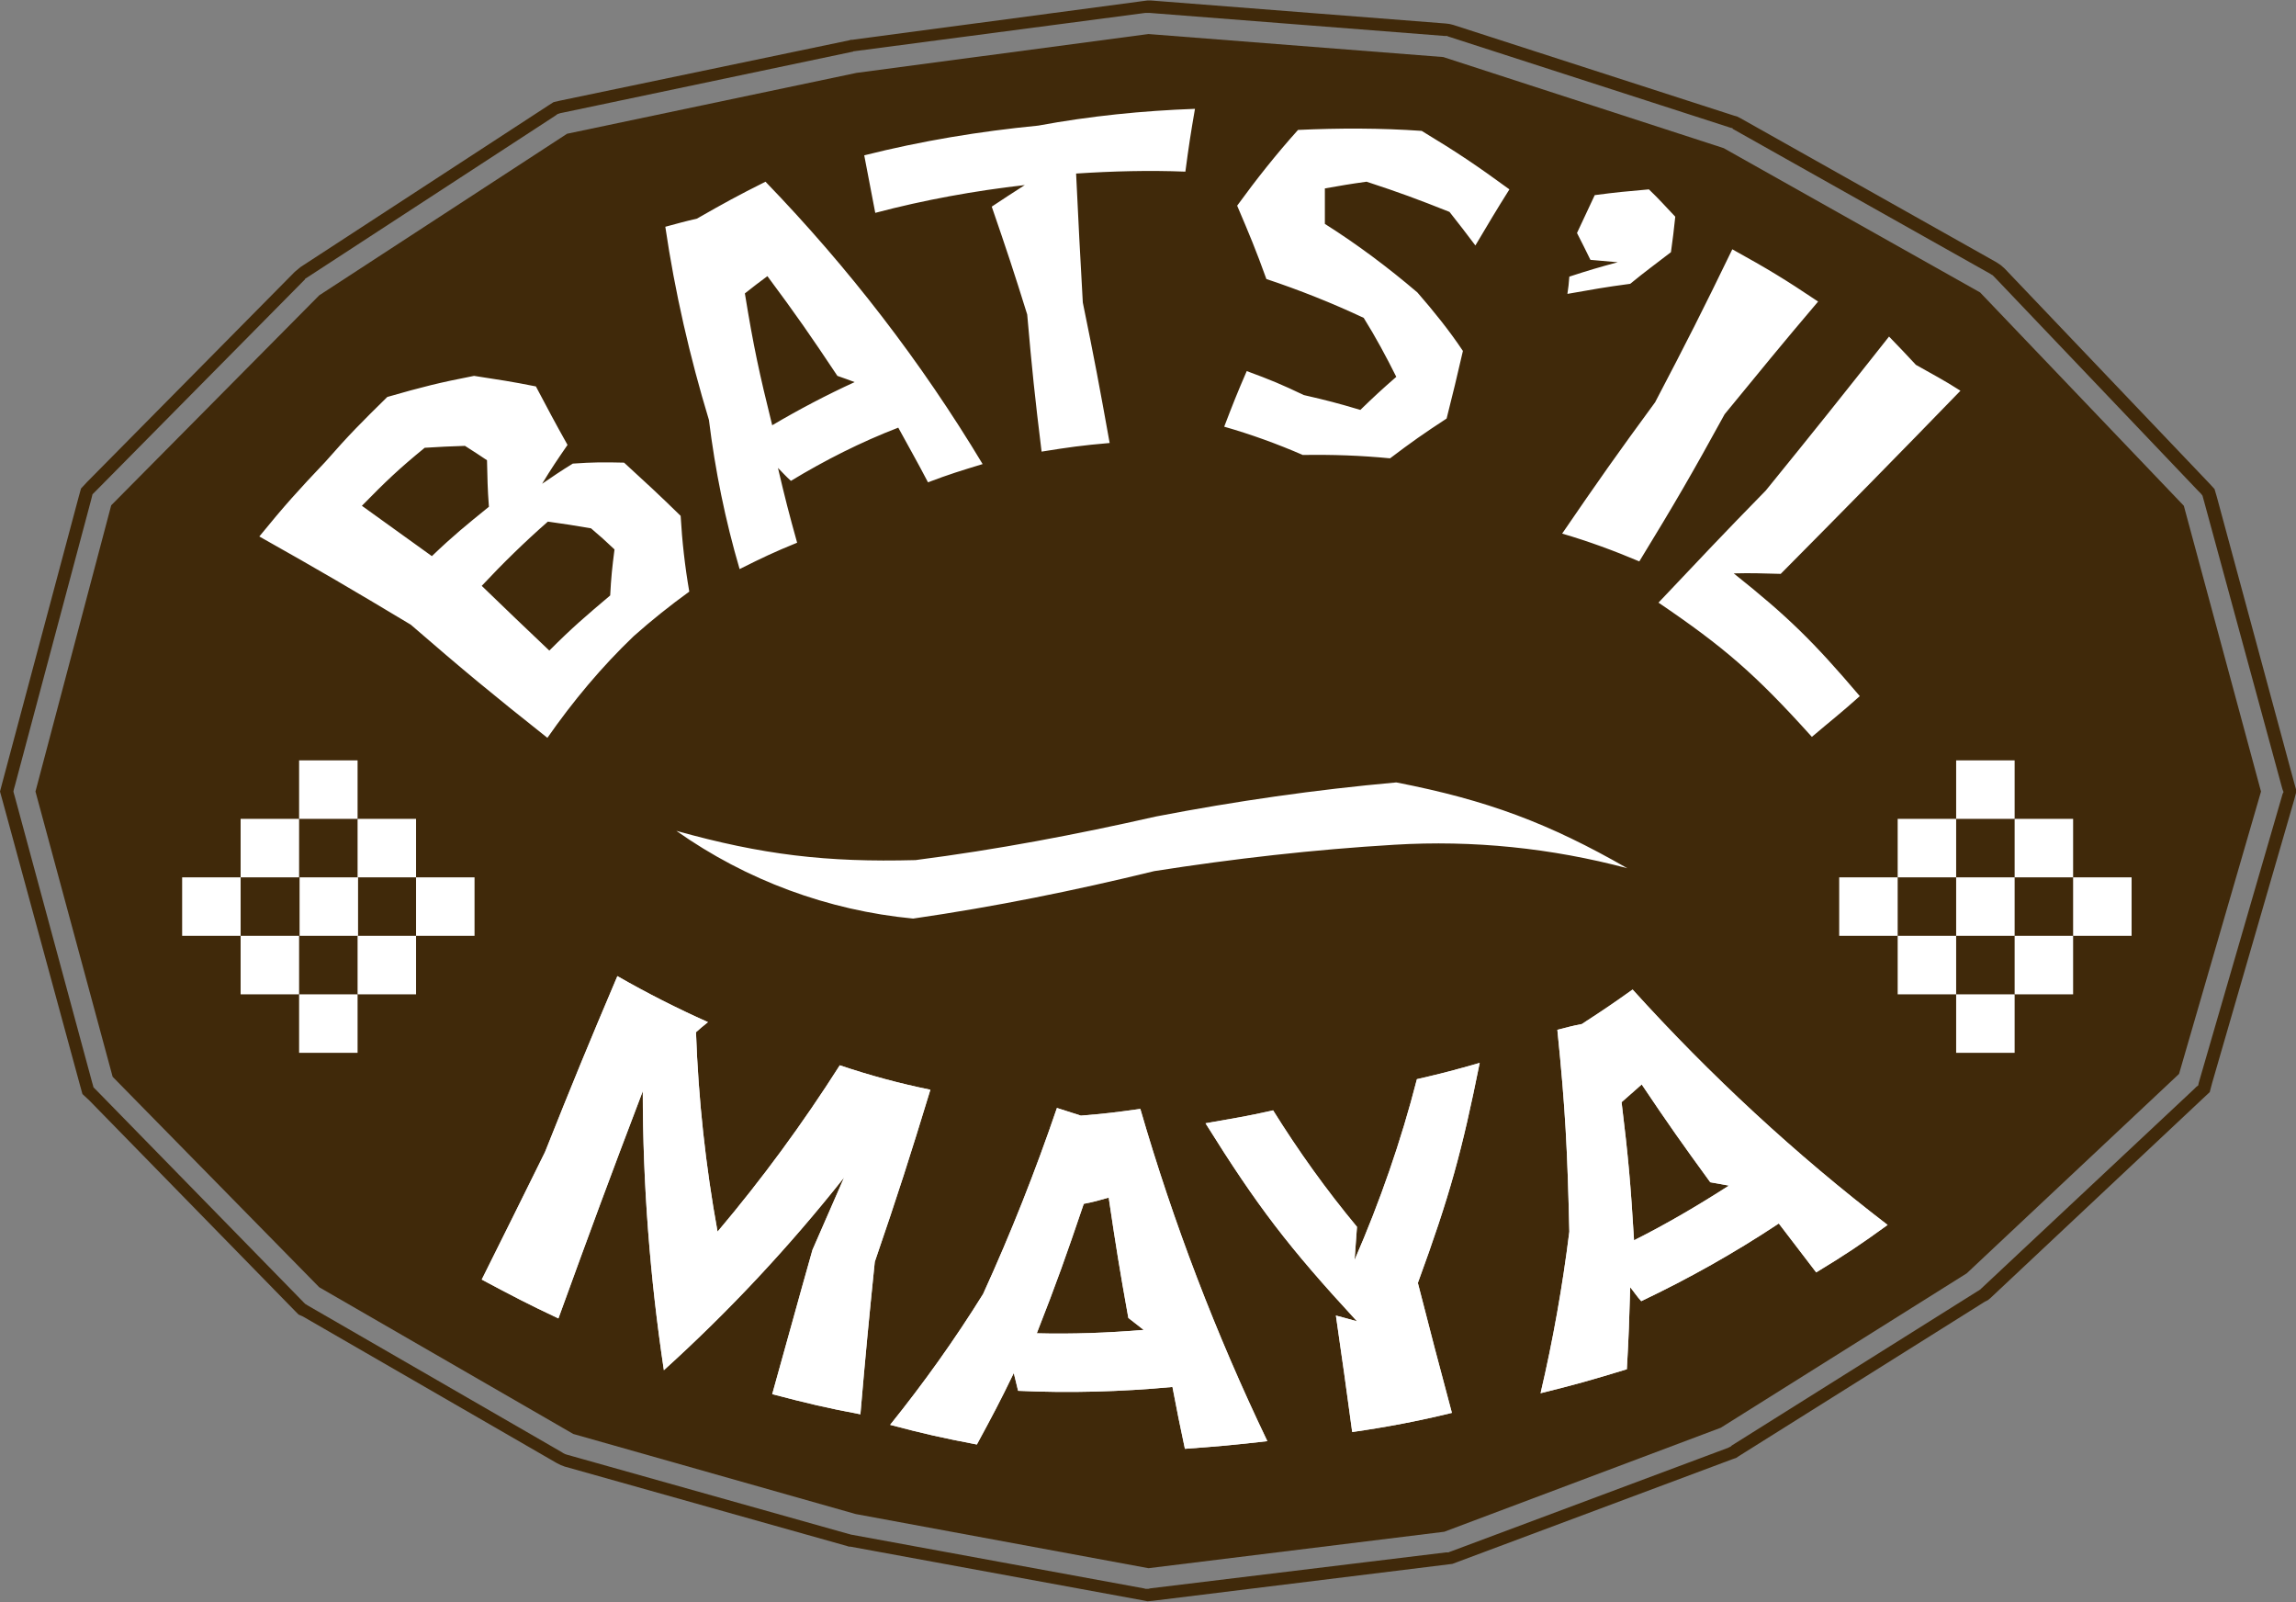 <?xml version="1.0" encoding="utf-8"?>
<!-- Generator: Adobe Illustrator 23.0.2, SVG Export Plug-In . SVG Version: 6.00 Build 0)  -->
<svg version="1.1" id="Capa_1" xmlns="http://www.w3.org/2000/svg" xmlns:xlink="http://www.w3.org/1999/xlink" x="0px" y="0px"
	 viewBox="0 0 479 334.2" style="enable-background:new 0 0 479 334.2;" xml:space="preserve">
<rect x="0" y="0" width="479" height="334.2" fill="#808080" stroke="none"/>
<style type="text/css">
	.st0{fill:#40290A;}
	.st1{fill:#FFFFFF;}
	.st2{fill:#E1DDDB;}
</style>
<title>logo_bats_il maya</title>
<path class="st0" d="M478.6,163.2l-16.1-59.5L462,102l-1.2-1.3L418.2,56l-0.8-0.7l-0.9-0.6l-53.5-30.1l-0.6-0.3l-0.7-0.2L303.2,5.2
	L302.4,5l-0.8-0.1l-61.5-4.8l-0.7,0l-0.8,0.1l-60.8,8.1h-0.3l-0.3,0.1L116.8,21l-1.3,0.3l-1.1,0.7L62.7,55.7l-0.6,0.5l-0.6,0.5
	l-43.3,43.8l-1.3,1.4l-0.5,1.8L0.5,163.2L0,165.1l0.5,1.8l16.2,59.5l0.5,1.8l1.4,1.3l43,44l0.7,0.7l0.9,0.4l53,30.6l0.8,0.4l0.8,0.3
	l59,16.6l0.3,0.1l0.3,0l61,11.2l1,0.2l1.1-0.1l61.7-7.6l0.8-0.1l0.8-0.3l57.8-21.6l0.6-0.2l0.6-0.4l51.3-32.2l0.6-0.3l0.5-0.4
	l44.3-41.6l1.5-1.4l0.5-1.9l17.1-59l0.5-1.9L478.6,163.2z M476.2,165.6l-0.2,0.7l-17.1,58.9l-0.2,0.7l-0.1,0.5l-0.4,0.3l-0.5,0.5
	c0,0-44.4,41.6-44.4,41.6l-0.2,0.2l-0.2,0.1l-0.1,0.1l-0.2,0.1l-51.3,32.2l-0.2,0.2l-0.2,0.1l-0.2,0.1c-0.1,0-0.1,0.1-0.2,0.1
	l-57.8,21.6l-0.3,0.1l-0.2,0.1h-0.2h-0.3l-61.7,7.5l-0.4,0.1h-0.3h-0.3l-0.4-0.1l-61-11.2h-0.1l-0.2-0.1h-0.1l-59-16.6l-0.3-0.1
	l-0.2-0.1l-0.2-0.1l-0.3-0.2l-53-30.6l-0.3-0.2l-0.2-0.1l-0.1-0.1l-0.3-0.3l-43-44l-0.5-0.5l-0.3-0.3l-0.1-0.4l-0.2-0.7L3.1,166.2
	l-0.2-0.7l-0.1-0.4l0.1-0.5l0.2-0.7l15.9-59.6l0.3-1.2l0.3-0.3l0.5-0.5l43.3-43.8l0.2-0.2l0.1-0.2l0.2-0.1l0.3-0.2l51.7-33.7
	l0.4-0.3l0.3-0.1l0.3-0.1l0.5-0.1l60.4-12.7l0.1,0c0,0,0,0,0.1-0.1h0.1l60.8-8h0.3l0.2,0l0.2,0h0.3l61.5,4.8h0.3h0.2l0.2,0.1
	l0.3,0.1l58.5,18.9l0.3,0.1h0.2l0.1,0.2l0.2,0.1l53.5,30.1l0.3,0.2l0.2,0.1l0.2,0.2l0.3,0.3l42.5,44.6l0.5,0.5l0.3,0.4l0.1,0.4
	l0.2,0.7L476,164l0.2,0.7l0.2,0.5L476.2,165.6z"/>
<polygon class="st0" points="471.7,165.1 454.6,224 410.3,265.6 359,297.8 301.3,319.5 239.6,327.1 178.5,315.8 119.6,299.1 
	66.6,268.5 23.5,224.6 7.4,165.1 23.2,105.4 66.6,61.6 118.3,27.9 178.7,15.2 239.6,7.1 301.1,11.9 359.6,30.9 413.1,61 
	455.6,105.5 "/>
<path class="st1" d="M119.5,96.7c-2.6,1.6-3.9,2.5-6.4,4.2c2-3.3,3.1-4.9,5.3-8.1c-2.7-4.8-4-7.3-6.6-12.2c-5-1-7.7-1.4-12.9-2.2
	c-7.2,1.4-10.8,2.3-18.1,4.4c-5.3,5.2-8,7.9-12.9,13.5c-5.7,6-8.5,9.1-13.8,15.6c12.8,7.2,19.1,10.9,31.6,18.4
	c11.2,9.7,16.9,14.4,28.5,23.6c5.3-7.6,11.3-14.8,18-21.2c3.7-3.3,7.6-6.4,11.6-9.3c-0.9-5.2-1.5-10.5-1.8-15.8
	c-4.6-4.5-7-6.7-11.8-11.1C125.9,96.4,123.8,96.4,119.5,96.7 M88.6,93.4c3.4-0.2,5-0.3,8.4-0.4c1.9,1.2,2.8,1.8,4.6,3
	c0.1,3.9,0.1,5.8,0.4,9.7c-4.8,3.9-7.3,5.9-11.9,10.3c-5.9-4.2-8.7-6.3-14.6-10.5C80.5,100.4,83.1,97.9,88.6,93.4 M127.3,124.2
	c-5.2,4.4-7.8,6.6-12.7,11.5c-5.7-5.4-8.5-8.1-14.1-13.5c4.4-4.7,9-9.2,13.8-13.4c3.6,0.5,5.5,0.8,9,1.4c2,1.7,3,2.6,4.9,4.4
	C127.7,118.5,127.5,120.4,127.3,124.2 M145.4,45.6c-2.6,0.6-4,1-6.6,1.7c2,13.6,5.1,27.1,9.1,40.3c1.3,10.5,3.4,20.9,6.4,31.1
	c4.8-2.4,7.1-3.5,12-5.5c-1.7-6.1-2.5-9.2-4-15.6c1.1,1.1,1.6,1.7,2.7,2.7c7.1-4.3,14.6-8.1,22.4-11.1c2.5,4.6,3.8,6.8,6.2,11.4
	c4.5-1.7,6.8-2.4,11.4-3.8c-12.8-21.3-28-41-45.3-58.9C153.9,40.8,151,42.4,145.4,45.6 M161.1,88.7c-2.7-10.9-3.9-16.4-5.7-27.5
	c1.9-1.5,2.8-2.2,4.7-3.6c6.1,8.2,9,12.4,14.6,20.8c1.5,0.5,2.2,0.8,3.6,1.3C172.4,82.4,166.7,85.4,161.1,88.7 M180.3,32.4
	c0.9,4.8,1.4,7.2,2.3,12c10.2-2.7,20.7-4.6,31.2-5.8c-2.8,1.8-4.2,2.7-6.9,4.5c3.1,9,4.6,13.5,7.4,22.5c1,11.5,1.6,17.2,3,28.6
	c5.6-0.9,8.4-1.3,14.2-1.8c-2.1-11.7-3.2-17.6-5.6-29.3c-0.6-10.8-0.9-16.2-1.4-26.9c7.6-0.5,15.2-0.7,22.8-0.4
	c0.7-5.3,1.1-7.9,2-13.1c-11,0.4-21.9,1.5-32.7,3.5C204.3,27.4,192.2,29.4,180.3,32.4 M295.7,61c-6.1-5.2-12.5-10-19.3-14.3v-7.4
	c3.4-0.6,5.1-0.9,8.7-1.4c7,2.3,10.5,3.6,17.3,6.3c2.2,2.8,3.3,4.2,5.4,7c2.8-4.7,4.2-7.1,7.1-11.7c-7-5.1-10.7-7.6-18.3-12.2
	c-8.6-0.6-17.2-0.6-25.8-0.2c-4.5,5-8.7,10.3-12.7,15.8c2.6,6.1,3.9,9.2,6.1,15.3c6.9,2.3,13.7,5,20.3,8.1c2.5,4,4.7,8.1,6.8,12.3
	c-3.1,2.7-4.5,4-7.5,6.9c-4.7-1.4-7-2-11.8-3.1c-4.6-2.2-7-3.2-11.9-5c-2,4.6-2.9,6.9-4.7,11.6c5.6,1.6,11.1,3.6,16.4,5.9
	c6.1-0.1,12.1,0.1,18.2,0.7c4.5-3.4,6.9-5.1,11.8-8.3c1.4-5.6,2.1-8.4,3.4-14.1C302.4,69,299.1,64.9,295.7,61 M344,39.5
	c-4.5,0.4-6.8,0.6-11.3,1.2c-1.5,3.2-2.2,4.7-3.7,7.9c1.1,2.2,1.7,3.3,2.8,5.6c2.2,0.2,3.4,0.3,5.7,0.5c-4.1,1.1-6.1,1.7-10.1,3
	c-0.1,1.5-0.2,2.2-0.4,3.6c5.1-0.9,7.8-1.4,13.1-2.1c3.3-2.7,5-3.9,8.5-6.6c0.4-3,0.6-4.4,0.9-7.4C347.3,42.9,346.3,41.7,344,39.5
	 M379.3,62.9c-7-4.7-10.5-6.8-17.9-10.9c-6.2,12.8-9.5,19.3-16.1,31.9c-8,10.9-11.8,16.3-19.4,27.4c5.5,1.6,10.9,3.6,16.1,5.8
	c7.4-12.1,11-18.3,17.8-30.7C367.6,76.9,371.4,72.2,379.3,62.9 M378,153.7c4-3.4,6.1-5,10-8.5c-9.7-11.4-15-16.6-26.3-25.6
	c3.8-0.1,5.8,0,9.8,0.1c12.6-12.7,25.1-25.4,37.5-38.2c-3.6-2.3-5.6-3.3-9.3-5.4c-2.2-2.4-3.3-3.5-5.6-5.9
	c-10.2,12.9-15.3,19.3-25.7,32.1c-9.1,9.3-13.5,14-22.4,23.4C359.7,135,366.2,140.6,378,153.7"/>
<path class="st2" d="M147.7,213.2c-1,0.8-1.5,1.2-2.5,2.1c0.5,14,2,27.9,4.5,41.6c9.3-11,17.8-22.6,25.5-34.7
	c6.2,2.1,12.5,3.8,18.9,5.1c-4.4,14.4-6.7,21.6-11.6,35.9c-1.3,12.8-1.9,19-3,31.8c-7.4-1.4-11.1-2.3-18.4-4.2
	c3.4-12.1,5-18.1,8.4-30.1c2.6-6,4-9.1,6.6-15.1c-11.4,14.4-24,27.9-37.6,40.2c-2.9-19.3-4.4-38.8-4.4-58.2
	c-7.2,18.9-10.7,28.4-17.6,47.4c-6.4-3-9.6-4.7-16-8.1c5.3-10.6,7.9-15.9,13.2-26.6c5.9-14.8,8.9-22.1,15.1-36.7
	C134.9,207.1,141.2,210.3,147.7,213.2"/>
<path class="st2" d="M225.5,232.7c5-0.4,7.4-0.7,12.4-1.4c6.9,23.8,15.8,47,26.5,69.3c-6.9,0.8-10.3,1.1-17.2,1.6
	c-1.1-5.1-1.6-7.7-2.6-12.9c-10.7,1-21.5,1.3-32.2,0.8c-0.4-1.5-0.5-2.2-0.9-3.7c-2.9,6-4.5,9-7.7,14.9c-7.3-1.4-10.9-2.2-18.1-4.1
	c7-8.7,13.5-17.8,19.4-27.3c5.8-12.7,10.9-25.6,15.4-38.8L225.5,232.7 M216.3,278.1c7.4,0.2,14.9-0.1,22.3-0.7
	c-1.3-1-1.9-1.5-3.2-2.5c-1.8-10-2.6-15-4.1-25.1c-2.1,0.6-3.1,0.9-5.2,1.3C222.4,262,220.5,267.4,216.3,278.1"/>
<path class="st2" d="M265.6,231.6c5.3,8.5,11.1,16.6,17.5,24.3c-0.2,2.8-0.3,4.1-0.5,6.9c5.3-12.2,9.7-24.8,13-37.7
	c5.2-1.2,7.9-1.9,13.1-3.4c-3.7,18.4-6.2,27.6-12.9,45.9c2.8,10.9,4.2,16.3,7.1,27.1c-6.9,1.7-13.8,3-20.8,4
	c-1.3-9.7-2-14.6-3.4-24.3c1.8,0.5,2.7,0.7,4.4,1.2c-14.4-15.6-20.8-24-31.6-41.3C257.1,233.3,259.9,232.9,265.6,231.6"/>
<path class="st2" d="M330,213.6c4.3-2.8,6.4-4.2,10.6-7.2c16.2,17.9,34,34.4,53.2,49.1c-5.8,4.2-8.8,6.2-14.9,9.9
	c-3.1-4.1-4.7-6.1-7.8-10.2c-9.2,6.1-18.8,11.5-28.7,16.2c-1-1.1-1.4-1.8-2.3-2.9c-0.2,6.8-0.3,10.2-0.7,17.1
	c-7.2,2.2-10.7,3.2-18,5c2.6-11.1,4.6-22.4,6-33.7c-0.4-17-0.8-25.4-2.5-42.1C326.9,214.3,327.9,214,330,213.6 M340.9,258.7
	c6.8-3.4,13.4-7.3,19.8-11.4c-1.5-0.3-2.3-0.4-3.9-0.7c-5.9-8.1-8.8-12.2-14.3-20.4c-1.7,1.5-2.5,2.2-4.2,3.7
	C339.7,241.3,340.2,247.1,340.9,258.7"/>
<path class="st1" d="M147.7,213.2c-1,0.8-1.5,1.2-2.5,2.1c0.5,14,2,27.9,4.5,41.6c9.3-11,17.8-22.6,25.5-34.7
	c6.2,2.1,12.5,3.8,18.9,5.1c-4.4,14.4-6.7,21.6-11.6,35.9c-1.3,12.8-1.9,19-3,31.8c-7.4-1.4-11.1-2.3-18.4-4.2
	c3.4-12.1,5-18.1,8.4-30.1c2.6-6,4-9.1,6.6-15.1c-11.4,14.4-24,27.9-37.6,40.2c-2.9-19.3-4.4-38.8-4.4-58.2
	c-7.2,18.9-10.7,28.4-17.6,47.4c-6.4-3-9.6-4.7-16-8.1c5.3-10.6,7.9-15.9,13.2-26.6c5.9-14.8,8.9-22.1,15.1-36.7
	C134.9,207.1,141.2,210.3,147.7,213.2"/>
<path class="st1" d="M225.5,232.7c5-0.4,7.4-0.7,12.4-1.4c6.9,23.8,15.8,47,26.5,69.3c-6.9,0.8-10.3,1.1-17.2,1.6
	c-1.1-5.1-1.6-7.7-2.6-12.9c-10.7,1-21.5,1.3-32.2,0.8c-0.4-1.5-0.5-2.2-0.9-3.7c-2.9,6-4.5,9-7.7,14.9c-7.3-1.4-10.9-2.2-18.1-4.1
	c7-8.7,13.5-17.8,19.4-27.3c5.8-12.7,10.9-25.6,15.4-38.8L225.5,232.7 M216.3,278.1c7.4,0.2,14.9-0.1,22.3-0.7
	c-1.3-1-1.9-1.5-3.2-2.5c-1.8-10-2.6-15-4.1-25.1c-2.1,0.6-3.1,0.9-5.2,1.3C222.4,262,220.5,267.4,216.3,278.1"/>
<path class="st1" d="M265.6,231.6c5.3,8.5,11.1,16.6,17.5,24.3c-0.2,2.8-0.3,4.1-0.5,6.9c5.3-12.2,9.7-24.8,13-37.7
	c5.2-1.2,7.9-1.9,13.1-3.4c-3.7,18.4-6.2,27.6-12.9,45.9c2.8,10.9,4.2,16.3,7.1,27.1c-6.9,1.7-13.8,3-20.8,4
	c-1.3-9.7-2-14.6-3.4-24.3c1.8,0.5,2.7,0.7,4.4,1.2c-14.4-15.6-20.8-24-31.6-41.3C257.1,233.3,259.9,232.9,265.6,231.6"/>
<path class="st1" d="M330,213.6c4.3-2.8,6.4-4.2,10.6-7.2c16.2,17.9,34,34.4,53.2,49.1c-5.8,4.2-8.8,6.2-14.9,9.9
	c-3.1-4.1-4.7-6.1-7.8-10.2c-9.2,6.1-18.8,11.5-28.7,16.2c-1-1.1-1.4-1.8-2.3-2.9c-0.2,6.8-0.3,10.2-0.7,17.1
	c-7.2,2.2-10.7,3.2-18,5c2.6-11.1,4.6-22.4,6-33.7c-0.4-17-0.8-25.4-2.5-42.1C326.9,214.3,327.9,214,330,213.6 M340.9,258.7
	c6.8-3.4,13.4-7.3,19.8-11.4c-1.5-0.3-2.3-0.4-3.9-0.7c-5.9-8.1-8.8-12.2-14.3-20.4c-1.7,1.5-2.5,2.2-4.2,3.7
	C339.7,241.3,340.2,247.1,340.9,258.7"/>
<rect x="86.8" y="183" class="st1" width="12.2" height="12.2"/>
<rect x="74.6" y="170.8" class="st1" width="12.2" height="12.2"/>
<rect x="74.6" y="195.2" class="st1" width="12.2" height="12.2"/>
<rect x="62.4" y="158.6" class="st1" width="12.2" height="12.2"/>
<rect x="62.4" y="207.4" class="st1" width="12.2" height="12.2"/>
<rect x="50.2" y="170.8" class="st1" width="12.2" height="12.2"/>
<rect x="50.2" y="195.2" class="st1" width="12.2" height="12.2"/>
<rect x="38" y="183" class="st1" width="12.2" height="12.2"/>
<path class="st1" d="M339.5,181.1c-15.8-4.2-32.2-5.9-48.6-4.9c-16.8,1-33.5,2.9-50.1,5.5c-16.8,4.1-33.1,7.4-50.3,9.9
	c-17.8-1.7-34.8-8-49.4-18.3c17.9,5,31.3,6.6,49.9,6.1c17.1-2.2,33.4-5.3,50.2-9.1c16.6-3.2,33.3-5.6,50.1-7.1
	C310.3,166.9,323.1,171.7,339.5,181.1"/>
<rect x="62.5" y="183" class="st1" width="12.2" height="12.2"/>
<rect x="432.5" y="183" class="st1" width="12.2" height="12.2"/>
<rect x="420.3" y="170.8" class="st1" width="12.2" height="12.2"/>
<rect x="420.3" y="195.2" class="st1" width="12.2" height="12.2"/>
<rect x="408.1" y="158.6" class="st1" width="12.2" height="12.2"/>
<rect x="408.1" y="207.4" class="st1" width="12.2" height="12.2"/>
<rect x="395.9" y="170.8" class="st1" width="12.2" height="12.2"/>
<rect x="395.9" y="195.2" class="st1" width="12.2" height="12.2"/>
<rect x="383.7" y="183" class="st1" width="12.2" height="12.2"/>
<rect x="408.1" y="183" class="st1" width="12.2" height="12.2"/>
</svg>
